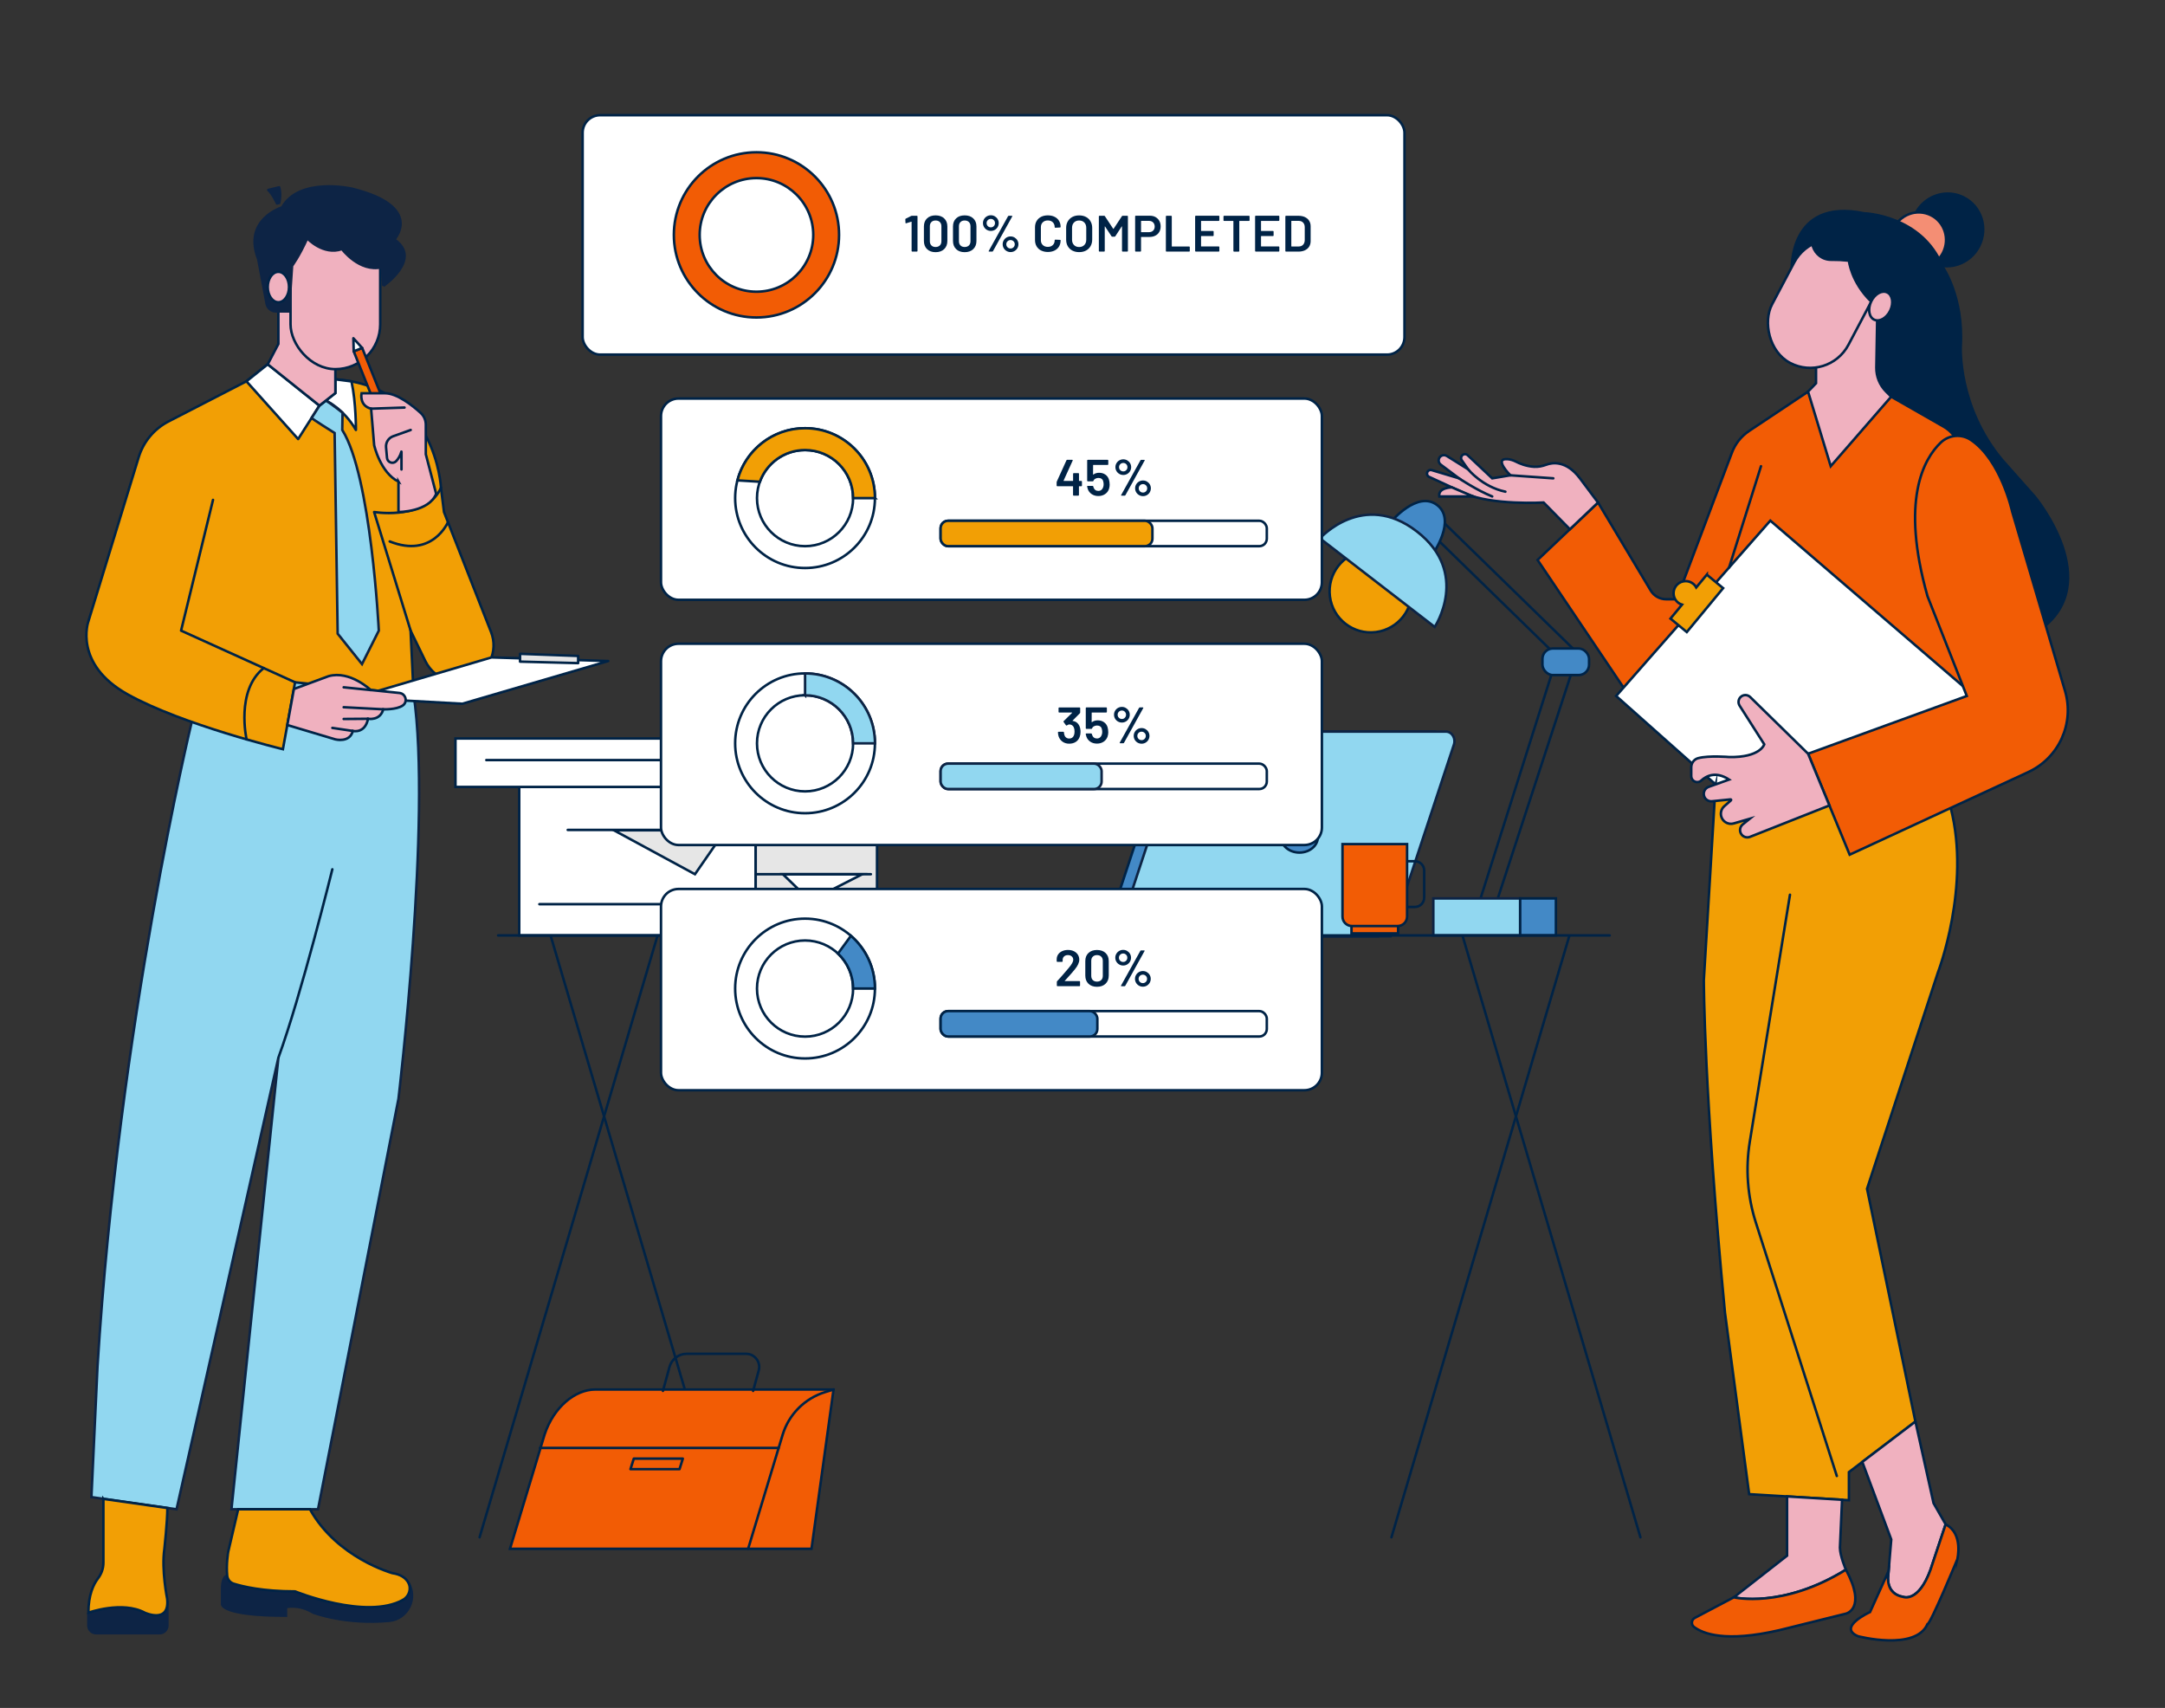 <?xml version="1.0" encoding="UTF-8"?>
<svg xmlns="http://www.w3.org/2000/svg" id="Layer_1" width="865.76" height="682.89" viewBox="0 0 865.76 682.89">
  <rect x="0" y="0" width="865.76" height="682.89" fill="#333333" stroke="none"/>
  <g>
    <g>
      <line x1="565.53" y1="206.65" x2="621.5" y2="261.23" fill="none" stroke="#002346" stroke-linecap="round" stroke-linejoin="round"></line>
      <circle cx="548.14" cy="236.39" r="16.44" transform="translate(-25.43 70.99) rotate(-7.24)" fill="#f29f05" stroke="#002346" stroke-miterlimit="10"></circle>
      <line x1="574.99" y1="206.65" x2="630.97" y2="261.23" fill="none" stroke="#002346" stroke-linecap="round" stroke-linejoin="round"></line>
      <line x1="588.59" y1="370.16" x2="623.1" y2="261.23" fill="none" stroke="#002346" stroke-linecap="round" stroke-linejoin="round"></line>
      <line x1="595.37" y1="370.16" x2="630.97" y2="261.23" fill="none" stroke="#002346" stroke-linecap="round" stroke-linejoin="round"></line>
      <rect x="616.8" y="259.29" width="18.65" height="10.62" rx="4.16" ry="4.16" fill="#4389c6" stroke="#002346" stroke-miterlimit="10"></rect>
      <rect x="573.17" y="359.22" width="34.72" height="14.79" fill="#91d7f0" stroke="#0d2445" stroke-miterlimit="10"></rect>
      <rect x="607.89" y="359.22" width="14.29" height="14.79" transform="translate(1230.08 733.22) rotate(180)" fill="#4389c6" stroke="#002346" stroke-miterlimit="10"></rect>
      <path d="M556.3,208.57l16.68,12.87s9.55-13.46,1.73-19.49c-7.82-6.03-18.42,6.62-18.42,6.62Z" fill="#4389c6" stroke="#002346" stroke-miterlimit="10"></path>
      <path d="M527.83,215.26l45.9,35.41s14.36-21.58-7.15-38.18c-21.51-16.6-38.75,2.77-38.75,2.77Z" fill="#91d7f0" stroke="#0d2445" stroke-miterlimit="10"></path>
    </g>
    <g>
      <rect x="207.63" y="314.64" width="94.56" height="59.37" fill="#fff" stroke="#002346" stroke-miterlimit="10"></rect>
      <rect x="302.19" y="314.64" width="48.52" height="59.37" transform="translate(652.9 688.65) rotate(180)" fill="#e6e6e6" stroke="#002346" stroke-miterlimit="10"></rect>
      <rect x="182.14" y="295.28" width="94.56" height="19.36" fill="#fff" stroke="#002346" stroke-miterlimit="10"></rect>
      <rect x="276.7" y="295.28" width="48.52" height="19.36" transform="translate(601.92 609.92) rotate(180)" fill="#e6e6e6" stroke="#002346" stroke-miterlimit="10"></rect>
      <polygon points="290.08 331.97 245.49 331.97 277.91 349.54 290.08 331.97" fill="#e6e6e6" stroke="#002346" stroke-miterlimit="10"></polygon>
      <polygon points="313.06 349.54 324.02 360.14 344.82 349.54 313.06 349.54" fill="#fff" stroke="#002346" stroke-miterlimit="10"></polygon>
      <line x1="299.38" y1="331.83" x2="227.03" y2="331.83" fill="none" stroke="#002346" stroke-linecap="round" stroke-linejoin="round"></line>
      <line x1="266.07" y1="361.52" x2="215.69" y2="361.52" fill="none" stroke="#002346" stroke-linecap="round" stroke-linejoin="round"></line>
      <line x1="302.19" y1="349.54" x2="348.25" y2="349.54" fill="none" stroke="#002346" stroke-linecap="round" stroke-linejoin="round"></line>
      <line x1="194.47" y1="303.9" x2="276.7" y2="303.9" fill="none" stroke="#002346" stroke-linecap="round" stroke-linejoin="round"></line>
      <line x1="317.7" y1="303.9" x2="276.7" y2="303.9" fill="none" stroke="#002346" stroke-linecap="round" stroke-linejoin="round"></line>
    </g>
    <g>
      <path d="M573.29,292.53h-100.21c-2.59,0-4.91,1.81-5.81,4.54l-23.9,72.29h-68.55c-2.47,0-4.46,2.24-4.46,5.01h180.78l25.35-76.68c.83-2.5-.82-5.16-3.2-5.16Z" fill="#4389c6" stroke="#002346" stroke-miterlimit="10"></path>
      <path d="M556.07,374.36h-109.42l25.55-77.3c.9-2.73,3.22-4.54,5.81-4.54h100.21c2.38,0,4.02,2.66,3.2,5.16l-25.35,76.68Z" fill="#91d7f0" stroke="#0d2445" stroke-miterlimit="10"></path>
      <path d="M527.01,334.66c0,3.44-3.3,6.23-7.38,6.23s-7.38-2.79-7.38-6.23,3.3-6.23,7.38-6.23,7.38,2.79,7.38,6.23Z" fill="#4389c6" stroke="#002346" stroke-miterlimit="10"></path>
    </g>
    <g>
      <path d="M554.71,344.34h11.07c2.06,0,3.74,1.67,3.74,3.74v10.81c0,2.06-1.67,3.74-3.74,3.74h-11.07v-18.28h0Z" fill="none" stroke="#002346" stroke-linecap="round" stroke-linejoin="round"></path>
      <rect x="540.45" y="366.84" width="18.64" height="6.36" fill="#f25c05" stroke="#002346" stroke-miterlimit="10"></rect>
      <line x1="540.45" y1="370.02" x2="559.09" y2="370.02" fill="#f25c05" stroke="#002346" stroke-miterlimit="10"></line>
      <path d="M536.86,337.5h25.81v28.99c0,2.07-1.68,3.76-3.76,3.76h-18.3c-2.07,0-3.76-1.68-3.76-3.76v-28.99h0Z" fill="#f25c05" stroke="#002346" stroke-miterlimit="10"></path>
    </g>
    <g>
      <line x1="199.19" y1="374.01" x2="643.7" y2="374.01" fill="none" stroke="#002346" stroke-linecap="round" stroke-linejoin="round"></line>
      <g>
        <line x1="220.21" y1="374.17" x2="291.34" y2="614.66" fill="none" stroke="#002346" stroke-linecap="round" stroke-linejoin="round"></line>
        <line x1="262.91" y1="374.17" x2="191.78" y2="614.66" fill="none" stroke="#002346" stroke-linecap="round" stroke-linejoin="round"></line>
      </g>
      <g>
        <line x1="584.86" y1="374.17" x2="655.99" y2="614.66" fill="none" stroke="#002346" stroke-linecap="round" stroke-linejoin="round"></line>
        <line x1="627.56" y1="374.17" x2="556.43" y2="614.66" fill="none" stroke="#002346" stroke-linecap="round" stroke-linejoin="round"></line>
      </g>
    </g>
  </g>
  <g>
    <path d="M237.99,555.57c-7.93,0-16.58,6.93-20.24,18.06l-13.81,45.62h120.57l8.81-63.68h-95.33Z" fill="#f25c05" stroke="#002346" stroke-miterlimit="10"></path>
    <line x1="215.89" y1="578.93" x2="311.37" y2="578.93" fill="none" stroke="#002346" stroke-linecap="round" stroke-linejoin="round"></line>
    <path d="M265.1,556.12l2.63-9.58c.85-3.1,3.67-5.25,6.89-5.25h23.72c3.47,0,5.99,3.31,5.07,6.66l-2.25,8.18" fill="none" stroke="#002346" stroke-linecap="round" stroke-linejoin="round"></path>
    <polygon points="271.73 587.41 252.12 587.41 253.45 583.2 273.06 583.2 271.73 587.41" fill="none" stroke="#002346" stroke-linecap="round" stroke-linejoin="round"></polygon>
    <path d="M299.17,619.25l13.81-45.62c2.48-8.14,8.84-14.51,16.97-17.02l3.38-1.04" fill="none" stroke="#002346" stroke-linecap="round" stroke-linejoin="round"></path>
  </g>
  <g>
    <g>
      <path d="M764.59,94.9c.81,4.19,3.45,7.95,7.52,10.01,.34,.17,.68,.33,1.02,.47,1.48,.61,3.02,.95,4.54,1.04,5.55,.32,11.07-2.66,13.78-8.02,3.64-7.17,.87-15.88-6.18-19.46-5.52-2.8-12.03-1.62-16.34,2.47-1.07,1.01-2,2.2-2.75,3.57-.09,.16-.18,.31-.26,.48-.1,.18-.18,.36-.26,.54-1.33,2.9-1.64,6.01-1.07,8.92Z" fill="#002346" stroke="#002346" stroke-miterlimit="10"></path>
      <path d="M761.16,105.53c.3,.19,.6,.36,.92,.53,3.63,1.84,7.82,1.44,11.04-.68,1.31-.86,2.45-2,3.33-3.4,.19-.29,.36-.61,.53-.93,2.79-5.52,.66-12.22-4.76-14.97-1.42-.72-2.92-1.09-4.41-1.16-.55-.03-1.09-.01-1.63,.05-.53,.05-1.07,.14-1.59,.28-3.02,.77-5.72,2.81-7.25,5.84-2.63,5.19-.9,11.43,3.83,14.44Z" fill="#f48e74" stroke="#002346" stroke-miterlimit="10"></path>
    </g>
    <path d="M815.34,252.14s-13.48,8.75-23.16,1.62c0,0,.72-5.42,1.22-13.08,.68-10.92,1-26.35-1.88-37.28,0,0-.75-27.08-17.38-28.35-2.36-.15-4.67-.74-6.81-1.73-5.45-2.59-15.18-7.68-18.86-12.55,0,0-4.85-7.3-4.42-13.77l2.56-11.36s-13.3,4.95-10.88-26.59c0,0-5.62-11.6-19.24-1.09,0,0-1.36-29.01,28.91-22.68,0,0,23.18,.7,31.43,21.35,0,0,8.46,12.09,7.25,31.76,0,0-1.3,23.95,16.47,45.37l13.13,14.79s28.83,34.67,1.67,53.59Z" fill="#002346" stroke="#002346" stroke-miterlimit="10"></path>
    <path d="M723.04,156.59l-23.57,15.71c-3.15,2.1-5.56,5.13-6.89,8.67l-22.12,58.63h-4.2c-2.53,0-4.87-1.33-6.17-3.5l-21.05-35.18-24.18,22.97,39.89,59.23,33.85-1.21-3.63,27.8,95.49-9.67,31.43-30.22-19.34-55.6-9.07-36.27h0c-1.17-3.12-3.4-5.73-6.29-7.39l-20.91-11.95-33.24-2.02Z" fill="#f25c05" stroke="#002346" stroke-miterlimit="10"></path>
    <polygon points="646.28 278.28 707.93 208.17 793.75 281.9 729.89 352.62 646.28 278.28" fill="#fff" stroke="#002346" stroke-miterlimit="10"></polygon>
    <path d="M682.54,229.76l-4.23,5.12c-.82-1.5-2.4-2.53-4.23-2.53-2.67,0-4.84,2.16-4.84,4.84,0,2.15,1.42,3.96,3.37,4.58l-4.6,5.56,6.52,5.39,14.53-17.56-6.52-5.39Z" fill="#f29f05" stroke="#002346" stroke-miterlimit="10"></path>
    <line x1="704.2" y1="186.41" x2="691.45" y2="226.91" fill="none" stroke="#002346" stroke-linecap="round" stroke-linejoin="round"></line>
    <path d="M686.05,313.64l-4.71,78.27s0,44.72,8.46,132.97l9.67,72.53,39.89,2.42v-11.23l26.59-20.2-19.34-93.08,28.36-86.54s13.19-34.26,5.11-65.73l-11.44-21.81-71.59,13.31-11-.9Z" fill="#f29f05" stroke="#002346" stroke-miterlimit="10"></path>
    <path d="M734.52,590.14l-32.4-101.39c-3.33-10.43-4.15-21.49-2.39-32.3l16.06-98.71" fill="none" stroke="#002346" stroke-linecap="round" stroke-linejoin="round"></path>
    <path d="M778.04,609.49l-6.04,18.13c-4.84,13.3-10.88,10.88-10.88,10.88-7.25-1.21-6.04-8.46-6.04-8.46l.16-1.9,1.05-12.61-11.58-31.01,21.25-16.14,7.25,32.64,4.84,8.46Z" fill="#f0b1bf" stroke="#002346" stroke-miterlimit="10"></path>
    <path d="M738.15,627.62c-25.38,15.71-44.82,11.05-44.82,11.05l21.3-16.66v-23.69l21.99,1.33-.85,19.17c.02,3.29,2.38,8.8,2.38,8.8Z" fill="#f0b1bf" stroke="#002346" stroke-miterlimit="10"></path>
    <path d="M782.7,623.48s-10.71,25.89-11.92,25.89c-4.84,10.88-27.8,4.84-27.8,4.84-8.46-3.63,4.84-9.67,4.84-9.67l7.41-16.4-.16,1.9s-1.21,7.25,6.04,8.46c0,0,6.04,2.42,10.88-10.88l6.04-18.13c7.25,3.63,4.67,14,4.67,14Z" fill="#f25c05" stroke="#002346" stroke-miterlimit="10"></path>
    <path d="M738.15,645.19l-26.59,6.6c-21.61,4.99-30.64,1.4-34.18-1.32-1.23-.95-1.01-2.86,.36-3.59l15.6-8.22s19.44,4.67,44.82-11.05c8.46,15.71,0,17.58,0,17.58Z" fill="#f25c05" stroke="#002346" stroke-miterlimit="10"></path>
    <path d="M627.78,211.6l-10.51-10.68s-20.55,1.21-31.43-3.63l-14.36-6.63c-.74-.34-1.05-1.23-.69-1.96h0c.31-.63,1.03-.94,1.71-.74l10.93,3.28-7.28-5.46c-1.17-.88-1.12-2.64,.1-3.45h0c.69-.46,1.59-.47,2.3-.03l8.51,5.32-2.51-3.58c-.73-1.04,.02-2.46,1.28-2.46h0c.4,0,.78,.15,1.07,.43l9.82,9.24,7.25-1.21s-6.85-6.85-1.17-6.46c1.18,.08,2.33,.44,3.38,.98,1.38,.72,4.09,1.88,7.31,2.07,1.64,.1,3.27-.25,4.82-.82,2.45-.91,8.04-1.81,13.48,5.44l7.25,9.67-11.25,10.68Z" fill="#f0b1bf" stroke="#002346" stroke-miterlimit="10"></path>
    <path d="M583.42,191.25s7.25,4.84,13.3,7.25" fill="none" stroke="#002346" stroke-linecap="round" stroke-linejoin="round"></path>
    <path d="M587.05,187.62s5.7,7.06,14.94,8.97" fill="none" stroke="#002346" stroke-linecap="round" stroke-linejoin="round"></path>
    <line x1="603.97" y1="190.04" x2="621.15" y2="191.25" fill="none" stroke="#002346" stroke-linecap="round" stroke-linejoin="round"></line>
    <path d="M580.6,194.87s-5.64,0-5.04,3.63h13.57l-8.54-3.63Z" fill="#f0b1bf" stroke="#002346" stroke-miterlimit="10"></path>
    <path d="M750.66,127.8l-.33,19.13c-.06,3.6,1.34,7.06,3.88,9.61l2.06,2.06-24.18,27.8-9.07-29.82,3.19-3.34v-6.33l5-19.12,8.43-6.42,10.92,.96,.09,5.46Z" fill="#f0b1bf" stroke="#002346" stroke-miterlimit="10"></path>
    <rect x="711.06" y="94.59" width="34.56" height="53.6" rx="17.28" ry="17.28" transform="translate(141.14 -326.29) rotate(27.86)" fill="#f0b1bf" stroke="#002346" stroke-miterlimit="10"></rect>
    <path d="M723.04,301.37l16.62,40.36,71.44-33.04c12.25-5.67,18.5-19.46,14.69-32.41l-21.15-71.74s-4.48-20.62-16.53-28.66c-3.78-2.52-8.8-2.03-12.07,1.12-6.81,6.55-16.08,23.06-5.25,61.39l15.71,39.89-63.46,23.09Z" fill="#f25c05" stroke="#002346" stroke-miterlimit="10"></path>
    <path d="M723.04,301.37l-23.15-22.67c-1.12-1.1-2.94-1.04-3.98,.14h0c-.82,.92-.92,2.27-.26,3.3l9.86,15.47s-1.53,5.33-14.06,5.08c0,0-7.99-.7-12.38,.45-1.64,.43-2.76,1.96-2.76,3.66v3.5c0,.68,.29,1.33,.8,1.79h0c.92,.83,2.32,.82,3.23-.03,1.92-1.77,5.72-3.88,11.11-.36l-8.16,2.91c-1.68,.6-2.46,2.53-1.66,4.13h0c.55,1.1,1.73,1.75,2.96,1.63l7.45-.75c.21-.02,.32,.24,.16,.38l-2.66,2.33c-1.29,1.13-1.73,2.94-1.09,4.53h0c.77,1.92,2.87,2.95,4.86,2.37l6.37-1.85-2.77,2.24c-1.26,1.02-1.45,2.86-.43,4.11h0c.8,.99,2.15,1.34,3.34,.87l31.74-12.55-8.52-20.68Z" fill="#f0b1bf" stroke="#002346" stroke-miterlimit="10"></path>
    <path d="M732.42,103.86c2.07-.02,4.38,.09,6.94,.36,0,0,.82,8.45,8.87,16.32l16.09,1.82s4.04-13.68,2.84-15.9-15.11-12.5-15.11-12.5l-16.06-9.03s-3.99,1.47-8.39,4.9c-5.9,4.6-2.65,14.12,4.82,14.05Z" fill="#002346" stroke="#002346" stroke-miterlimit="10"></path>
    <ellipse cx="752.05" cy="122.35" rx="6.04" ry="4.23" transform="translate(318.64 749.01) rotate(-64.57)" fill="#f0b1bf" stroke="#002346" stroke-miterlimit="10"></ellipse>
  </g>
  <g>
    <g>
      <rect x="232.99" y="46.06" width="328.65" height="95.72" rx="7" ry="7" fill="#fff" stroke="#002346" stroke-miterlimit="10"></rect>
      <path d="M302.5,60.88c-18.24,0-33.03,14.79-33.03,33.03s14.79,33.03,33.03,33.03,33.03-14.79,33.03-33.03-14.79-33.03-33.03-33.03Zm0,55.75c-12.54,0-22.71-10.17-22.71-22.71s10.17-22.71,22.71-22.71,22.71,10.17,22.71,22.71-10.17,22.71-22.71,22.71Z" fill="#f25c05" stroke="#002346" stroke-miterlimit="10"></path>
      <g>
        <path d="M364.69,86.27h1.97c.07,0,.13,.02,.17,.07,.05,.05,.07,.11,.07,.17v13.84c0,.07-.02,.13-.07,.17-.05,.05-.11,.07-.17,.07h-1.88c-.07,0-.13-.02-.17-.07-.05-.05-.07-.11-.07-.17v-11.63s-.01-.05-.04-.07c-.03-.02-.05-.02-.08-.01l-2.05,.63s-.06,.02-.1,.02c-.05,0-.1-.02-.13-.06-.03-.04-.05-.1-.05-.16l-.06-1.35c0-.14,.05-.23,.16-.29l2.21-1.11c.11-.04,.21-.06,.31-.06Z" fill="#002346"></path>
        <path d="M370.72,99.61c-.84-.81-1.26-1.91-1.26-3.29v-5.77c0-1.36,.42-2.45,1.26-3.24,.84-.8,1.98-1.2,3.41-1.2s2.58,.4,3.43,1.2c.85,.8,1.28,1.88,1.28,3.24v5.77c0,1.38-.43,2.47-1.28,3.29-.85,.81-2,1.22-3.43,1.22s-2.57-.41-3.41-1.22Zm5.11-1.47c.42-.42,.63-.98,.63-1.69v-5.98c0-.71-.21-1.27-.63-1.69-.42-.42-.99-.62-1.7-.62s-1.25,.21-1.67,.62c-.42,.42-.62,.98-.62,1.69v5.98c0,.71,.21,1.27,.62,1.69,.42,.42,.97,.62,1.67,.62s1.28-.21,1.7-.62Z" fill="#002346"></path>
        <path d="M382.35,99.61c-.84-.81-1.26-1.91-1.26-3.29v-5.77c0-1.36,.42-2.45,1.26-3.24,.84-.8,1.98-1.2,3.41-1.2s2.58,.4,3.43,1.2c.85,.8,1.28,1.88,1.28,3.24v5.77c0,1.38-.43,2.47-1.28,3.29-.85,.81-2,1.22-3.43,1.22s-2.57-.41-3.41-1.22Zm5.11-1.47c.42-.42,.63-.98,.63-1.69v-5.98c0-.71-.21-1.27-.63-1.69-.42-.42-.99-.62-1.7-.62s-1.25,.21-1.67,.62c-.42,.42-.62,.98-.62,1.69v5.98c0,.71,.21,1.27,.62,1.69,.42,.42,.97,.62,1.67,.62s1.28-.21,1.7-.62Z" fill="#002346"></path>
        <path d="M394.65,91.91c-.48-.28-.87-.66-1.15-1.14-.28-.48-.42-1-.42-1.58s.14-1.08,.42-1.56c.28-.48,.66-.86,1.15-1.14,.48-.28,1.01-.42,1.59-.42s1.08,.14,1.57,.42c.48,.28,.87,.66,1.15,1.14,.28,.48,.42,1,.42,1.56s-.14,1.1-.42,1.58c-.28,.48-.66,.86-1.14,1.14-.48,.28-1,.42-1.58,.42s-1.1-.14-1.59-.42Zm2.76-1.5c.32-.33,.48-.73,.48-1.21s-.16-.86-.48-1.19c-.32-.33-.71-.49-1.18-.49s-.88,.16-1.21,.49c-.33,.33-.49,.72-.49,1.19s.16,.88,.49,1.21c.33,.33,.73,.49,1.21,.49s.86-.16,1.18-.49Zm-2.04,10.11c-.03-.05-.02-.12,.02-.2l7.72-13.88c.07-.11,.17-.16,.31-.16h1.19c.09,0,.16,.03,.18,.08,.03,.05,.02,.12-.02,.2l-7.7,13.88c-.07,.11-.17,.16-.31,.16h-1.21c-.1,0-.16-.03-.18-.08Zm7.16-.15c-.48-.28-.87-.66-1.15-1.14-.28-.48-.42-1-.42-1.58s.14-1.08,.42-1.56c.28-.48,.66-.86,1.15-1.14,.48-.28,1.01-.42,1.59-.42s1.08,.14,1.57,.42c.48,.28,.87,.66,1.15,1.14,.28,.48,.42,1,.42,1.56s-.14,1.1-.42,1.58c-.28,.48-.66,.86-1.14,1.14-.48,.28-1,.42-1.58,.42s-1.1-.14-1.59-.42Zm2.77-1.5c.33-.33,.49-.73,.49-1.21s-.16-.86-.49-1.19c-.33-.33-.72-.49-1.19-.49s-.88,.16-1.21,.49c-.33,.33-.49,.72-.49,1.19s.16,.88,.49,1.21c.33,.33,.73,.49,1.21,.49s.86-.16,1.19-.49Z" fill="#002346"></path>
        <path d="M416.32,100.17c-.78-.4-1.38-.97-1.8-1.69s-.63-1.56-.63-2.52v-5.06c0-.96,.21-1.79,.63-2.52,.42-.72,1.02-1.28,1.8-1.68,.78-.4,1.68-.59,2.7-.59s1.9,.19,2.68,.57c.78,.38,1.38,.92,1.8,1.62,.42,.7,.63,1.5,.63,2.42,0,.07-.02,.13-.07,.17-.05,.05-.11,.07-.17,.07l-1.88,.1c-.16,0-.25-.07-.25-.23,0-.81-.25-1.45-.75-1.95-.5-.49-1.16-.74-2-.74s-1.5,.25-2.01,.74c-.51,.49-.76,1.14-.76,1.95v5.22c0,.79,.25,1.43,.76,1.92,.5,.49,1.17,.74,2.01,.74s1.5-.24,2-.73c.5-.48,.75-1.13,.75-1.93,0-.15,.08-.23,.25-.23l1.88,.08c.07,0,.13,.02,.17,.06,.05,.04,.07,.09,.07,.14,0,.93-.21,1.74-.63,2.45-.42,.7-1.02,1.25-1.8,1.63-.78,.38-1.67,.57-2.68,.57s-1.92-.2-2.7-.6Z" fill="#002346"></path>
        <path d="M428.81,100.19c-.79-.42-1.4-1.01-1.83-1.77-.43-.76-.64-1.64-.64-2.64v-4.67c0-.98,.22-1.85,.66-2.61,.44-.76,1.05-1.34,1.83-1.76,.79-.42,1.69-.62,2.71-.62s1.95,.21,2.73,.62c.79,.42,1.4,1,1.83,1.76,.44,.76,.66,1.63,.66,2.61v4.67c0,1-.22,1.88-.66,2.64-.44,.76-1.05,1.35-1.83,1.77-.79,.42-1.7,.62-2.73,.62s-1.93-.21-2.72-.62Zm4.79-2.22c.52-.53,.78-1.24,.78-2.11v-4.77c0-.89-.26-1.6-.78-2.13-.52-.53-1.21-.8-2.07-.8s-1.53,.27-2.05,.8c-.52,.53-.78,1.24-.78,2.13v4.77c0,.87,.26,1.58,.78,2.11,.52,.53,1.2,.8,2.05,.8s1.55-.27,2.07-.8Z" fill="#002346"></path>
        <path d="M448.92,86.27h1.88c.07,0,.13,.02,.17,.07,.05,.05,.07,.11,.07,.17v13.84c0,.07-.02,.13-.07,.17-.05,.05-.11,.07-.17,.07h-1.88c-.07,0-.13-.02-.17-.07-.05-.05-.07-.11-.07-.17v-9.77s-.02-.07-.05-.08c-.03-.01-.06,0-.07,.04l-2.56,3.93c-.07,.11-.16,.16-.29,.16h-.94c-.12,0-.22-.05-.29-.16l-2.58-3.91s-.04-.05-.07-.04c-.03,.01-.05,.04-.05,.08v9.75c0,.07-.02,.13-.07,.17-.05,.05-.11,.07-.17,.07h-1.88c-.07,0-.13-.02-.17-.07-.05-.05-.07-.11-.07-.17v-13.84c0-.07,.02-.13,.07-.17,.05-.05,.11-.07,.17-.07h1.88c.12,0,.22,.05,.29,.16l3.34,5.06s.05,.04,.08,.04c.03,0,.05-.01,.06-.04l3.34-5.06c.07-.11,.16-.16,.29-.16Z" fill="#002346"></path>
        <path d="M462.06,86.79c.66,.36,1.16,.86,1.53,1.5,.36,.65,.54,1.4,.54,2.24s-.18,1.57-.55,2.21c-.37,.64-.89,1.14-1.57,1.48-.67,.35-1.46,.52-2.34,.52h-3.28c-.07,0-.1,.03-.1,.1v5.51c0,.07-.02,.13-.07,.17-.05,.05-.11,.07-.17,.07h-1.88c-.07,0-.13-.02-.17-.07-.05-.05-.07-.11-.07-.17v-13.86c0-.07,.02-.13,.07-.17,.05-.05,.11-.07,.17-.07h5.63c.86,0,1.62,.18,2.27,.53Zm-.94,5.43c.42-.41,.63-.95,.63-1.62s-.21-1.24-.63-1.66-.98-.63-1.68-.63h-3.05c-.07,0-.1,.03-.1,.1v4.32c0,.07,.03,.1,.1,.1h3.05c.7,0,1.26-.2,1.68-.61Z" fill="#002346"></path>
        <path d="M466.29,100.53s-.07-.11-.07-.17v-13.84c0-.07,.02-.13,.07-.17,.05-.05,.11-.07,.17-.07h1.88c.07,0,.13,.02,.17,.07,.05,.05,.07,.11,.07,.17v11.94c0,.07,.03,.1,.1,.1h6.86c.07,0,.13,.02,.17,.07,.05,.05,.07,.11,.07,.17v1.56c0,.07-.02,.13-.07,.17-.05,.05-.11,.07-.17,.07h-9.09c-.07,0-.13-.02-.17-.07Z" fill="#002346"></path>
        <path d="M487.54,88.25s-.11,.07-.17,.07h-6.98c-.07,0-.1,.03-.1,.1v3.83c0,.07,.03,.1,.1,.1h4.69c.07,0,.13,.02,.17,.07s.07,.11,.07,.17v1.56c0,.07-.02,.13-.07,.17-.05,.05-.11,.07-.17,.07h-4.69c-.07,0-.1,.03-.1,.1v3.95c0,.07,.03,.1,.1,.1h6.98c.07,0,.13,.02,.17,.07,.05,.05,.07,.11,.07,.17v1.56c0,.07-.02,.13-.07,.17-.05,.05-.11,.07-.17,.07h-9.21c-.07,0-.13-.02-.17-.07-.05-.05-.07-.11-.07-.17v-13.84c0-.07,.02-.13,.07-.17,.05-.05,.11-.07,.17-.07h9.21c.07,0,.13,.02,.17,.07,.05,.05,.07,.11,.07,.17v1.56c0,.07-.02,.13-.07,.17Z" fill="#002346"></path>
        <path d="M499.62,86.35s.07,.11,.07,.17v1.58c0,.07-.02,.13-.07,.17-.05,.05-.11,.07-.17,.07h-3.77c-.07,0-.1,.03-.1,.1v11.92c0,.07-.02,.13-.07,.17-.05,.05-.11,.07-.17,.07h-1.88c-.07,0-.13-.02-.17-.07-.05-.05-.07-.11-.07-.17v-11.92c0-.07-.03-.1-.1-.1h-3.62c-.07,0-.13-.02-.17-.07-.05-.05-.07-.11-.07-.17v-1.58c0-.07,.02-.13,.07-.17,.05-.05,.11-.07,.17-.07h9.97c.07,0,.13,.02,.17,.07Z" fill="#002346"></path>
        <path d="M511.52,88.25s-.11,.07-.17,.07h-6.98c-.07,0-.1,.03-.1,.1v3.83c0,.07,.03,.1,.1,.1h4.69c.07,0,.13,.02,.17,.07s.07,.11,.07,.17v1.56c0,.07-.02,.13-.07,.17-.05,.05-.11,.07-.17,.07h-4.69c-.07,0-.1,.03-.1,.1v3.95c0,.07,.03,.1,.1,.1h6.98c.07,0,.13,.02,.17,.07,.05,.05,.07,.11,.07,.17v1.56c0,.07-.02,.13-.07,.17-.05,.05-.11,.07-.17,.07h-9.21c-.07,0-.13-.02-.17-.07-.05-.05-.07-.11-.07-.17v-13.84c0-.07,.02-.13,.07-.17,.05-.05,.11-.07,.17-.07h9.21c.07,0,.13,.02,.17,.07,.05,.05,.07,.11,.07,.17v1.56c0,.07-.02,.13-.07,.17Z" fill="#002346"></path>
        <path d="M514.07,100.53s-.07-.11-.07-.17v-13.84c0-.07,.02-.13,.07-.17,.05-.05,.11-.07,.17-.07h5c.97,0,1.82,.17,2.56,.51,.74,.34,1.31,.83,1.71,1.46,.4,.63,.6,1.38,.6,2.22v5.94c0,.85-.2,1.59-.6,2.22-.4,.63-.97,1.12-1.71,1.46-.74,.34-1.59,.51-2.56,.51h-5c-.07,0-.13-.02-.17-.07Zm2.41-1.98h2.87c.72,0,1.3-.23,1.73-.69s.65-1.07,.67-1.83v-5.18c0-.78-.22-1.4-.66-1.85-.44-.46-1.02-.69-1.76-.69h-2.85c-.07,0-.1,.03-.1,.1v10.03c0,.07,.03,.1,.1,.1Z" fill="#002346"></path>
      </g>
    </g>
    <g>
      <rect x="264.33" y="159.35" width="264.28" height="80.47" rx="7" ry="7" fill="#fff" stroke="#002346" stroke-miterlimit="10"></rect>
      <path d="M321.93,171.21c-15.44,0-27.95,12.51-27.95,27.95s12.51,27.95,27.95,27.95,27.95-12.51,27.95-27.95-12.51-27.95-27.95-27.95Zm0,47.17c-10.61,0-19.22-8.6-19.22-19.22s8.6-19.22,19.22-19.22,19.22,8.6,19.22,19.22-8.6,19.22-19.22,19.22Z" fill="#fff" stroke="#002346" stroke-miterlimit="10"></path>
      <path d="M349.88,199.16c0-15.44-12.51-27.95-27.95-27.95-12.99,0-23.9,8.86-27.04,20.86l8.97,.55c2.68-7.39,9.76-12.67,18.07-12.67,10.61,0,19.22,8.6,19.22,19.22h8.74Z" fill="#f29f05" stroke="#002346" stroke-miterlimit="10"></path>
      <g>
        <g>
          <rect x="376.14" y="208.22" width="130.44" height="10.16" rx="3" ry="3" fill="#fff" stroke="#002346" stroke-miterlimit="10"></rect>
          <rect x="376.14" y="208.22" width="84.7" height="10.16" rx="3" ry="3" fill="#f29f05" stroke="#002346" stroke-miterlimit="10"></rect>
        </g>
        <g>
          <path d="M432.59,192.36s.07,.11,.07,.17v1.64c0,.07-.02,.13-.07,.17-.05,.05-.11,.07-.17,.07h-.86c-.07,0-.1,.03-.1,.1v3.42c0,.07-.02,.13-.07,.17-.05,.05-.11,.07-.17,.07h-1.88c-.07,0-.13-.02-.17-.07-.05-.05-.07-.11-.07-.17v-3.42c0-.07-.03-.1-.1-.1h-6.22c-.07,0-.13-.02-.17-.07-.05-.05-.07-.11-.07-.17v-1.31c0-.08,.02-.18,.06-.31l3.87-8.52c.05-.12,.15-.18,.29-.18h2.01c.1,0,.16,.02,.19,.07,.03,.05,.03,.12,0,.22l-3.64,8.03s-.01,.05,0,.08c.01,.03,.03,.04,.06,.04h3.64c.07,0,.1-.03,.1-.1v-2.78c0-.07,.02-.13,.07-.17,.05-.05,.11-.07,.17-.07h1.88c.07,0,.13,.02,.17,.07,.05,.05,.07,.11,.07,.17v2.78c0,.07,.03,.1,.1,.1h.86c.07,0,.13,.02,.17,.07Z" fill="#002346"></path>
          <path d="M443.75,193.66c0,.64-.09,1.25-.27,1.82-.29,.87-.81,1.57-1.58,2.08-.76,.51-1.66,.77-2.68,.77s-1.89-.25-2.64-.75c-.75-.5-1.28-1.17-1.58-2.02-.11-.3-.2-.64-.27-1.02v-.04c0-.15,.08-.23,.25-.23h1.94c.14,0,.23,.08,.27,.23,.01,.08,.05,.2,.1,.37,.15,.45,.39,.8,.72,1.04,.33,.25,.72,.37,1.19,.37s.89-.13,1.23-.4c.34-.27,.58-.63,.72-1.1,.12-.33,.18-.7,.18-1.13,0-.4-.05-.78-.16-1.17-.1-.45-.31-.79-.66-1.03-.34-.24-.76-.36-1.25-.36-.46,0-.88,.11-1.26,.32-.38,.21-.62,.49-.73,.83-.05,.14-.15,.2-.29,.2h-1.99c-.07,0-.13-.02-.17-.07-.05-.05-.07-.11-.07-.17v-8.11c0-.07,.02-.13,.07-.17,.05-.05,.11-.07,.17-.07h7.96c.07,0,.13,.02,.17,.07,.05,.05,.07,.11,.07,.17v1.56c0,.07-.02,.13-.07,.17-.05,.05-.11,.07-.17,.07h-5.73c-.07,0-.1,.03-.1,.1l-.02,3.69c0,.05,.01,.09,.04,.09,.03,0,.05,0,.08-.03,.64-.48,1.41-.72,2.31-.72,.96,0,1.78,.24,2.49,.73,.7,.48,1.18,1.15,1.44,2,.18,.61,.27,1.25,.27,1.9Z" fill="#002346"></path>
          <path d="M447.61,189.49c-.48-.28-.87-.66-1.15-1.14-.28-.48-.42-1-.42-1.58s.14-1.08,.42-1.56c.28-.48,.66-.86,1.15-1.14,.48-.28,1.01-.42,1.59-.42s1.08,.14,1.57,.42c.48,.28,.87,.66,1.15,1.14,.28,.48,.42,1,.42,1.56s-.14,1.1-.42,1.58c-.28,.48-.66,.86-1.14,1.14-.48,.28-1,.42-1.58,.42s-1.1-.14-1.59-.42Zm2.76-1.5c.32-.33,.48-.73,.48-1.21s-.16-.86-.48-1.19c-.32-.33-.71-.49-1.18-.49s-.88,.16-1.21,.49c-.33,.33-.49,.72-.49,1.19s.16,.88,.49,1.21c.33,.33,.73,.49,1.21,.49s.86-.16,1.18-.49Zm-2.04,10.11c-.03-.05-.02-.12,.02-.2l7.72-13.88c.07-.11,.17-.16,.31-.16h1.19c.09,0,.16,.03,.18,.08,.03,.05,.02,.12-.02,.2l-7.7,13.88c-.07,.11-.17,.16-.31,.16h-1.21c-.1,0-.16-.03-.18-.08Zm7.16-.15c-.48-.28-.87-.66-1.15-1.14-.28-.48-.42-1-.42-1.58s.14-1.08,.42-1.56c.28-.48,.66-.86,1.15-1.14,.48-.28,1.01-.42,1.59-.42s1.08,.14,1.57,.42c.48,.28,.87,.66,1.15,1.14,.28,.48,.42,1,.42,1.56s-.14,1.1-.42,1.58c-.28,.48-.66,.86-1.14,1.14-.48,.28-1,.42-1.58,.42s-1.1-.14-1.59-.42Zm2.77-1.5c.33-.33,.49-.73,.49-1.21s-.16-.86-.49-1.19c-.33-.33-.72-.49-1.19-.49s-.88,.16-1.21,.49c-.33,.33-.49,.72-.49,1.19s.16,.88,.49,1.21c.33,.33,.73,.49,1.21,.49s.86-.16,1.19-.49Z" fill="#002346"></path>
        </g>
      </g>
    </g>
    <g>
      <rect x="264.33" y="257.39" width="264.28" height="80.47" rx="7" ry="7" fill="#fff" stroke="#002346" stroke-miterlimit="10"></rect>
      <path d="M321.93,269.25c-15.44,0-27.95,12.51-27.95,27.95s12.51,27.95,27.95,27.95,27.95-12.51,27.95-27.95-12.51-27.95-27.95-27.95Zm0,47.17c-10.61,0-19.22-8.6-19.22-19.22s8.6-19.22,19.22-19.22,19.22,8.6,19.22,19.22-8.6,19.22-19.22,19.22Z" fill="#fff" stroke="#002346" stroke-miterlimit="10"></path>
      <path d="M321.93,277.99c10.61,0,19.22,8.6,19.22,19.22h8.74c0-15.44-12.51-27.95-27.95-27.95v8.74Z" fill="#91d7f0" stroke="#0d2445" stroke-miterlimit="10"></path>
      <g>
        <g>
          <rect x="376.14" y="305.32" width="130.44" height="10.16" rx="3" ry="3" fill="#fff" stroke="#002346" stroke-miterlimit="10"></rect>
          <rect x="376.14" y="305.32" width="64.38" height="10.16" rx="3" ry="3" fill="#91d7f0" stroke="#0d2445" stroke-miterlimit="10"></rect>
        </g>
        <g>
          <path d="M432.1,292.61c0,.76-.12,1.44-.35,2.03-.31,.86-.83,1.53-1.56,2-.72,.47-1.6,.71-2.62,.71s-1.89-.26-2.63-.77c-.74-.51-1.27-1.2-1.59-2.08-.16-.42-.26-.98-.29-1.66,0-.16,.08-.25,.25-.25h1.9c.16,0,.25,.08,.25,.25,.03,.44,.09,.78,.2,1.04,.12,.44,.35,.78,.69,1.03,.33,.25,.74,.38,1.22,.38,.9,0,1.52-.41,1.86-1.23,.18-.4,.27-.91,.27-1.54,0-.7-.1-1.27-.31-1.72-.36-.76-.97-1.15-1.84-1.15-.23,0-.55,.14-.94,.41-.05,.03-.1,.04-.14,.04-.07,0-.14-.04-.21-.12l-.94-1.31c-.04-.07-.06-.12-.06-.16,0-.07,.03-.13,.08-.18l3.38-3.32s.03-.05,.02-.08c-.01-.03-.04-.04-.08-.04h-5.12c-.07,0-.13-.02-.17-.07-.05-.05-.07-.11-.07-.17v-1.56c0-.07,.02-.13,.07-.17,.05-.05,.11-.07,.17-.07h8.17c.07,0,.13,.02,.17,.07,.05,.05,.07,.11,.07,.17v1.78c0,.12-.04,.23-.12,.31l-2.93,2.95c-.05,.05-.03,.1,.08,.12,1.27,.18,2.17,.88,2.7,2.11,.27,.66,.41,1.41,.41,2.25Z" fill="#002346"></path>
          <path d="M443.19,292.65c0,.64-.09,1.25-.27,1.82-.29,.87-.81,1.57-1.58,2.08-.76,.51-1.66,.77-2.68,.77s-1.89-.25-2.64-.75c-.75-.5-1.28-1.17-1.58-2.02-.11-.3-.2-.64-.27-1.02v-.04c0-.15,.08-.23,.25-.23h1.94c.14,0,.23,.08,.27,.23,.01,.08,.05,.2,.1,.37,.15,.45,.39,.8,.72,1.04,.33,.25,.72,.37,1.19,.37s.89-.13,1.23-.4c.34-.27,.58-.63,.72-1.1,.12-.33,.18-.7,.18-1.13,0-.4-.05-.78-.16-1.17-.1-.45-.31-.79-.66-1.03-.34-.24-.76-.36-1.25-.36-.46,0-.88,.11-1.26,.32-.38,.21-.62,.49-.73,.83-.05,.14-.15,.2-.29,.2h-1.99c-.07,0-.13-.02-.17-.07-.05-.05-.07-.11-.07-.17v-8.11c0-.07,.02-.13,.07-.17,.05-.05,.11-.07,.17-.07h7.96c.07,0,.13,.02,.17,.07,.05,.05,.07,.11,.07,.17v1.56c0,.07-.02,.13-.07,.17-.05,.05-.11,.07-.17,.07h-5.73c-.07,0-.1,.03-.1,.1l-.02,3.69c0,.05,.01,.09,.04,.09,.03,0,.05,0,.08-.03,.64-.48,1.41-.72,2.31-.72,.96,0,1.78,.24,2.49,.73,.7,.48,1.18,1.15,1.44,2,.18,.61,.27,1.25,.27,1.9Z" fill="#002346"></path>
          <path d="M447.05,288.48c-.48-.28-.87-.66-1.15-1.14-.28-.48-.42-1-.42-1.58s.14-1.08,.42-1.56c.28-.48,.66-.86,1.15-1.14,.48-.28,1.01-.42,1.59-.42s1.08,.14,1.57,.42c.48,.28,.87,.66,1.15,1.14,.28,.48,.42,1,.42,1.56s-.14,1.1-.42,1.58c-.28,.48-.66,.86-1.14,1.14-.48,.28-1,.42-1.58,.42s-1.1-.14-1.59-.42Zm2.76-1.5c.32-.33,.48-.73,.48-1.21s-.16-.86-.48-1.19c-.32-.33-.71-.49-1.18-.49s-.88,.16-1.21,.49c-.33,.33-.49,.72-.49,1.19s.16,.88,.49,1.21c.33,.33,.73,.49,1.21,.49s.86-.16,1.18-.49Zm-2.04,10.11c-.03-.05-.02-.12,.02-.2l7.72-13.88c.07-.11,.17-.16,.31-.16h1.19c.09,0,.16,.03,.18,.08,.03,.05,.02,.12-.02,.2l-7.7,13.88c-.07,.11-.17,.16-.31,.16h-1.21c-.1,0-.16-.03-.18-.08Zm7.16-.15c-.48-.28-.87-.66-1.15-1.14-.28-.48-.42-1-.42-1.58s.14-1.08,.42-1.56c.28-.48,.66-.86,1.15-1.14,.48-.28,1.01-.42,1.59-.42s1.08,.14,1.57,.42c.48,.28,.87,.66,1.15,1.14,.28,.48,.42,1,.42,1.56s-.14,1.1-.42,1.58c-.28,.48-.66,.86-1.14,1.14-.48,.28-1,.42-1.58,.42s-1.1-.14-1.59-.42Zm2.77-1.5c.33-.33,.49-.73,.49-1.21s-.16-.86-.49-1.19c-.33-.33-.72-.49-1.19-.49s-.88,.16-1.21,.49c-.33,.33-.49,.72-.49,1.19s.16,.88,.49,1.21c.33,.33,.73,.49,1.21,.49s.86-.16,1.19-.49Z" fill="#002346"></path>
        </g>
      </g>
    </g>
    <g>
      <rect x="264.33" y="355.44" width="264.28" height="80.47" rx="7" ry="7" fill="#fff" stroke="#002346" stroke-miterlimit="10"></rect>
      <path d="M321.93,367.3c-15.44,0-27.95,12.51-27.95,27.95s12.51,27.95,27.95,27.95,27.95-12.51,27.95-27.95-12.51-27.95-27.95-27.95Zm0,47.17c-10.61,0-19.22-8.6-19.22-19.22s8.6-19.22,19.22-19.22,19.22,8.6,19.22,19.22-8.6,19.22-19.22,19.22Z" fill="#fff" stroke="#002346" stroke-miterlimit="10"></path>
      <path d="M335.1,381.26c3.72,3.5,6.04,8.48,6.04,13.99h8.74c0-8.41-3.72-15.96-9.6-21.08l-5.18,7.09Z" fill="#4389c6" stroke="#002346" stroke-miterlimit="10"></path>
      <g>
        <g>
          <rect x="376.14" y="404.27" width="130.44" height="10.16" rx="3" ry="3" fill="#fff" stroke="#002346" stroke-miterlimit="10"></rect>
          <rect x="376.14" y="404.27" width="62.68" height="10.16" rx="3" ry="3" fill="#4389c6" stroke="#002346" stroke-miterlimit="10"></rect>
        </g>
        <g>
          <path d="M425.76,392.23s.03,.04,.07,.04h5.83c.07,0,.13,.02,.17,.07,.05,.05,.07,.11,.07,.17v1.56c0,.07-.02,.13-.07,.17-.05,.05-.11,.07-.17,.07h-8.8c-.07,0-.13-.02-.17-.07-.05-.05-.07-.11-.07-.17v-1.47c0-.12,.04-.23,.12-.31,1.04-1.11,2.24-2.46,3.6-4.07l.96-1.13c1.26-1.46,1.88-2.57,1.88-3.32,0-.56-.2-1.02-.59-1.37-.4-.35-.91-.53-1.54-.53s-1.14,.18-1.53,.53c-.39,.36-.58,.83-.58,1.41v.53c0,.07-.02,.13-.07,.17-.05,.05-.11,.07-.17,.07h-1.9c-.07,0-.13-.02-.17-.07-.05-.05-.07-.11-.07-.17v-.88c.03-.74,.24-1.38,.63-1.92,.4-.55,.93-.97,1.61-1.27,.68-.3,1.43-.45,2.26-.45,.91,0,1.71,.17,2.4,.51,.68,.34,1.21,.81,1.58,1.4s.55,1.26,.55,2c0,1.12-.59,2.41-1.78,3.87-.66,.82-1.73,2.05-3.23,3.69l-.78,.86s-.04,.05-.03,.08Z" fill="#002346"></path>
          <path d="M435.26,393.33c-.84-.81-1.26-1.91-1.26-3.29v-5.77c0-1.36,.42-2.45,1.26-3.24,.84-.8,1.98-1.2,3.41-1.2s2.58,.4,3.43,1.2c.85,.8,1.28,1.88,1.28,3.24v5.77c0,1.38-.43,2.47-1.28,3.29-.85,.81-2,1.22-3.43,1.22s-2.57-.41-3.41-1.22Zm5.11-1.47c.42-.42,.63-.98,.63-1.69v-5.98c0-.71-.21-1.27-.63-1.69-.42-.42-.99-.62-1.7-.62s-1.25,.21-1.67,.62c-.42,.42-.62,.98-.62,1.69v5.98c0,.71,.21,1.27,.62,1.69,.42,.42,.97,.62,1.67,.62s1.28-.21,1.7-.62Z" fill="#002346"></path>
          <path d="M447.56,385.63c-.48-.28-.87-.66-1.15-1.14-.28-.48-.42-1-.42-1.58s.14-1.08,.42-1.56c.28-.48,.66-.86,1.15-1.14,.48-.28,1.01-.42,1.59-.42s1.08,.14,1.57,.42c.48,.28,.87,.66,1.15,1.14,.28,.48,.42,1,.42,1.56s-.14,1.1-.42,1.58c-.28,.48-.66,.86-1.14,1.14-.48,.28-1,.42-1.58,.42s-1.1-.14-1.59-.42Zm2.76-1.5c.32-.33,.48-.73,.48-1.21s-.16-.86-.48-1.19c-.32-.33-.71-.49-1.18-.49s-.88,.16-1.21,.49c-.33,.33-.49,.72-.49,1.19s.16,.88,.49,1.21c.33,.33,.73,.49,1.21,.49s.86-.16,1.18-.49Zm-2.04,10.11c-.03-.05-.02-.12,.02-.2l7.72-13.88c.07-.11,.17-.16,.31-.16h1.19c.09,0,.16,.03,.18,.08,.03,.05,.02,.12-.02,.2l-7.7,13.88c-.07,.11-.17,.16-.31,.16h-1.21c-.1,0-.16-.03-.18-.08Zm7.16-.15c-.48-.28-.87-.66-1.15-1.14-.28-.48-.42-1-.42-1.58s.14-1.08,.42-1.56c.28-.48,.66-.86,1.15-1.14,.48-.28,1.01-.42,1.59-.42s1.08,.14,1.57,.42c.48,.28,.87,.66,1.15,1.14,.28,.48,.42,1,.42,1.56s-.14,1.1-.42,1.58c-.28,.48-.66,.86-1.14,1.14-.48,.28-1,.42-1.58,.42s-1.1-.14-1.59-.42Zm2.77-1.5c.33-.33,.49-.73,.49-1.21s-.16-.86-.49-1.19c-.33-.33-.72-.49-1.19-.49s-.88,.16-1.21,.49c-.33,.33-.49,.72-.49,1.19s.16,.88,.49,1.21c.33,.33,.73,.49,1.21,.49s.86-.16,1.19-.49Z" fill="#002346"></path>
        </g>
      </g>
    </g>
  </g>
  <g>
    <g>
      <path d="M155.6,648.05c-17.57,1.64-30.31-3.26-30.31-3.26-6.08-3.65-10.94-2.19-10.94-2.19v3.4c-25.53,0-25.53-4.47-25.53-4.47v-6.47c0-4.86,2.03-5.04,2.03-5.04,.16,1.47,1.15,2.74,2.58,3.19,3.57,1.13,11.62,3.08,24.57,3.08,0,0,28.45,11.59,43.17,3.38,2.5-1.4,3.45-4.55,2.07-6.99,3.95,6.33-.19,14.69-7.63,15.38Z" fill="#0d2445" stroke="#0d2445" stroke-miterlimit="10"></path>
      <path d="M35.34,644.8v5.11c0,1.71,1.38,3.09,3.09,3.09h25.41c1.71,0,3.09-1.38,3.09-3.09v-9.44l-10.93-4.17-17.02,4.86-3.65,3.65Z" fill="#0d2445" stroke="#0d2445" stroke-miterlimit="10"></path>
      <path d="M76.67,288.64s-29.17,120.32-37.68,257.68l-2.43,52.27,34.04,4.86,40.72-180.52-18.77,180.52h34.62l32.17-164.11s13.37-111.84,6.08-161.68l-70.21-7.76-18.54,18.73Z" fill="#91d7f0" stroke="#0d2445" stroke-miterlimit="10"></path>
      <path d="M107.06,145.65l-8.51,6.8-31.13,16.04c-5.75,2.96-10.05,8.11-11.95,14.29l-20.14,65.71s-6.08,17.02,15.8,29.18c21.88,12.16,62,21.88,62,21.88l4.86-26.74,47.41,4.86-1.22-25.53,5.85,12.06c2.04,4.21,5.91,7.38,10.53,8.13,2.33,.38,4.77,.19,7.1-.63h0c7.76-2.72,11.71-11.33,8.71-18.98l-18.82-47.99-1.22-9.73s-1.82-40.46-42.24-43.33l-27.05-6.02Z" fill="#f29f05" stroke="#002346" stroke-miterlimit="10"></path>
      <path d="M164.2,252.14l-14.59-47.41c5.75,.85,21.79,1.38,26.74-9.73" fill="none" stroke="#002346" stroke-linecap="round" stroke-linejoin="round"></path>
      <path d="M179.15,208.74s-6.17,14.62-23.32,7.74" fill="none" stroke="#002346" stroke-linecap="round" stroke-linejoin="round"></path>
      <polyline points="118 272.81 72.41 252.14 85.18 199.87" fill="none" stroke="#002346" stroke-linecap="round" stroke-linejoin="round"></polyline>
      <path d="M98.6,295.63s-4.44-19.6,6.87-28.5" fill="none" stroke="#002346" stroke-linecap="round" stroke-linejoin="round"></path>
      <polygon points="98.55 152.46 119.22 175.55 127.73 162.18 107.06 145.65 98.55 152.46" fill="#fff" stroke="#002346" stroke-linecap="round" stroke-linejoin="round"></polygon>
      <path d="M130.32,160.15s7.13,3.25,12,11.76c0,0,.11-10.85-1.77-19.41l-6.44-.83v5.49l-3.79,2.98Z" fill="#fff" stroke="#002346" stroke-linecap="round" stroke-linejoin="round"></path>
      <path d="M124.62,167.07c-.54-.02,9.19,6.06,9.19,6.06l1.22,80.23,9.73,12.16,6.72-13.37s-3.06-62-14.61-80.23l.11-6.9s-4.05-3.25-6.64-4.86l-2.59,2.04-3.11,4.89Z" fill="#91d7f0" stroke="#0d2445" stroke-miterlimit="10"></path>
      <path d="M132.9,347.57s-12.47,50.46-21.59,75.37" fill="none" stroke="#002346" stroke-linecap="round" stroke-linejoin="round"></path>
      <path d="M161.17,639.67c-14.72,8.21-43.17-3.38-43.17-3.38-12.95,0-20.99-1.95-24.57-3.08-1.42-.45-2.42-1.71-2.58-3.19-.47-4.6,.4-9.54,.4-9.54l3.99-17.02h28.71c10.82,19.45,32.94,25.53,32.94,25.53,3.28,.47,5.12,1.85,6.14,3.36,.06,.1,.12,.19,.18,.29,.01,.01,.01,.02,.01,.04,1.39,2.44,.44,5.59-2.07,6.99Z" fill="#f29f05" stroke="#002346" stroke-miterlimit="10"></path>
      <path d="M41.35,599.29v25.52c0,2.3-.79,4.5-2.19,6.33-1.72,2.25-3.82,6.47-3.82,13.67,0,0,13.51-4.86,22.56,0,0,0,10.06,4.63,8.95-5.59,0,0-2.33-11.43-1.11-19.94,0,0,1.18-10.77,1.2-16.33l-25.58-3.65Z" fill="#f29f05" stroke="#002346" stroke-miterlimit="10"></path>
      <polygon points="151.47 276.13 196.56 262.85 243.22 264.3 184.88 281.38 142.17 279.01 151.47 276.13" fill="#fff" stroke="#002346" stroke-linecap="round" stroke-linejoin="round"></polygon>
      <polygon points="111.32 120.85 111.32 137.51 107.06 145.65 127.73 162.18 134.11 157.17 134.11 147.59 134.11 128.52 115.57 114.77 111.32 114.77 111.32 120.85" fill="#f0b1bf" stroke="#002346" stroke-miterlimit="10"></polygon>
      <rect x="116.18" y="81.95" width="35.86" height="65.65" rx="17.93" ry="17.93" fill="#f0b1bf" stroke="#002346" stroke-miterlimit="10"></rect>
      <path d="M114.9,289.89l19.21,5.74s5.77,1.49,6.99-3.38c0,0,4.86,1.22,6.08-4.86,0,0,4.86,.92,6.08-3.8,0,0,5.21,.26,7.79-1.5,2.11-1.44,1.21-4.76-1.33-5.02l-11.47-1.18s-8.36-7.96-16.87-5.53l-13.86,5.13-2.62,14.38Z" fill="#f0b1bf" stroke="#002346" stroke-miterlimit="10"></path>
      <line x1="137.43" y1="274.8" x2="148.25" y2="275.91" fill="none" stroke="#002346" stroke-linecap="round" stroke-linejoin="round"></line>
      <line x1="153.26" y1="283.6" x2="137.43" y2="282.77" fill="none" stroke="#002346" stroke-linecap="round" stroke-linejoin="round"></line>
      <line x1="147.18" y1="287.39" x2="137.43" y2="287.47" fill="none" stroke="#002346" stroke-linecap="round" stroke-linejoin="round"></line>
      <line x1="141.1" y1="292.26" x2="132.9" y2="291.04" fill="none" stroke="#002346" stroke-linecap="round" stroke-linejoin="round"></line>
      <g>
        <rect x="146.88" y="138.73" width="3.65" height="29.91" transform="translate(-46.51 66.38) rotate(-21.85)" fill="#f25c05" stroke="#002346" stroke-linecap="round" stroke-linejoin="round"></rect>
        <polygon points="141.44 140.48 141.31 135.24 144.83 139.12 141.44 140.48" fill="#fff" stroke="#002346" stroke-linecap="round" stroke-linejoin="round"></polygon>
      </g>
      <path d="M159.34,192.57v12.16s12.16,0,15.07-7.29l-4.13-15.8v-11.83c0-1.81-.75-3.54-2.1-4.75-3.2-2.89-9.44-7.88-14.25-7.82h-9.35s-1.05,4.95,3.82,6.17l1.22,14.59s2.43,10.94,9.73,14.59Z" fill="#f0b1bf" stroke="#002346" stroke-miterlimit="10"></path>
      <line x1="148.4" y1="163.4" x2="161.77" y2="162.95" fill="none" stroke="#002346" stroke-linecap="round" stroke-linejoin="round"></line>
      <path d="M164.24,171.91l-7.03,2.52c-1.85,.66-3.01,2.49-2.83,4.44l.38,4.21c.17,1.83,2.43,2.62,3.68,1.28,.84-.91,1.63-2.14,2.07-3.79,0-.03,.04-.02,.04,0v7.14" fill="none" stroke="#002346" stroke-linecap="round" stroke-linejoin="round"></path>
      <path d="M153.28,114.31s15.76-10.77,4.41-18.55c0,0,12.09-13.1-16.9-20.31,0,0-21.13-4.81-27.97,7.47,0,0-15.79,4.8-9.56,20.69l3.37,17.92c.38,1.74,1.92,2.98,3.7,2.98h5.25l1.22-18.23s2.85-3.82,6.06-10.99c0,0,6.41,6.94,13.89,4.29,0,0,6.94,9.37,15.96,7.26l.57,7.48Z" fill="#0d2445" stroke="#0d2445" stroke-miterlimit="10"></path>
      <path d="M111.65,81.12l-.87,.23s-1.82-3.94-3.5-5.39l4.34-1.07s.88,2.29,.04,6.24Z" fill="#0d2445" stroke="#0d2445" stroke-linecap="round" stroke-linejoin="round"></path>
      <ellipse cx="111.32" cy="114.77" rx="4.25" ry="6.08" fill="#f0b1bf" stroke="#002346" stroke-miterlimit="10"></ellipse>
    </g>
    <polygon points="207.96 261.42 207.96 264.54 231.2 265.14 231.2 262.27 207.96 261.42" fill="#e6e6e6" stroke="#002346" stroke-linecap="round" stroke-linejoin="round"></polygon>
  </g>
</svg>
